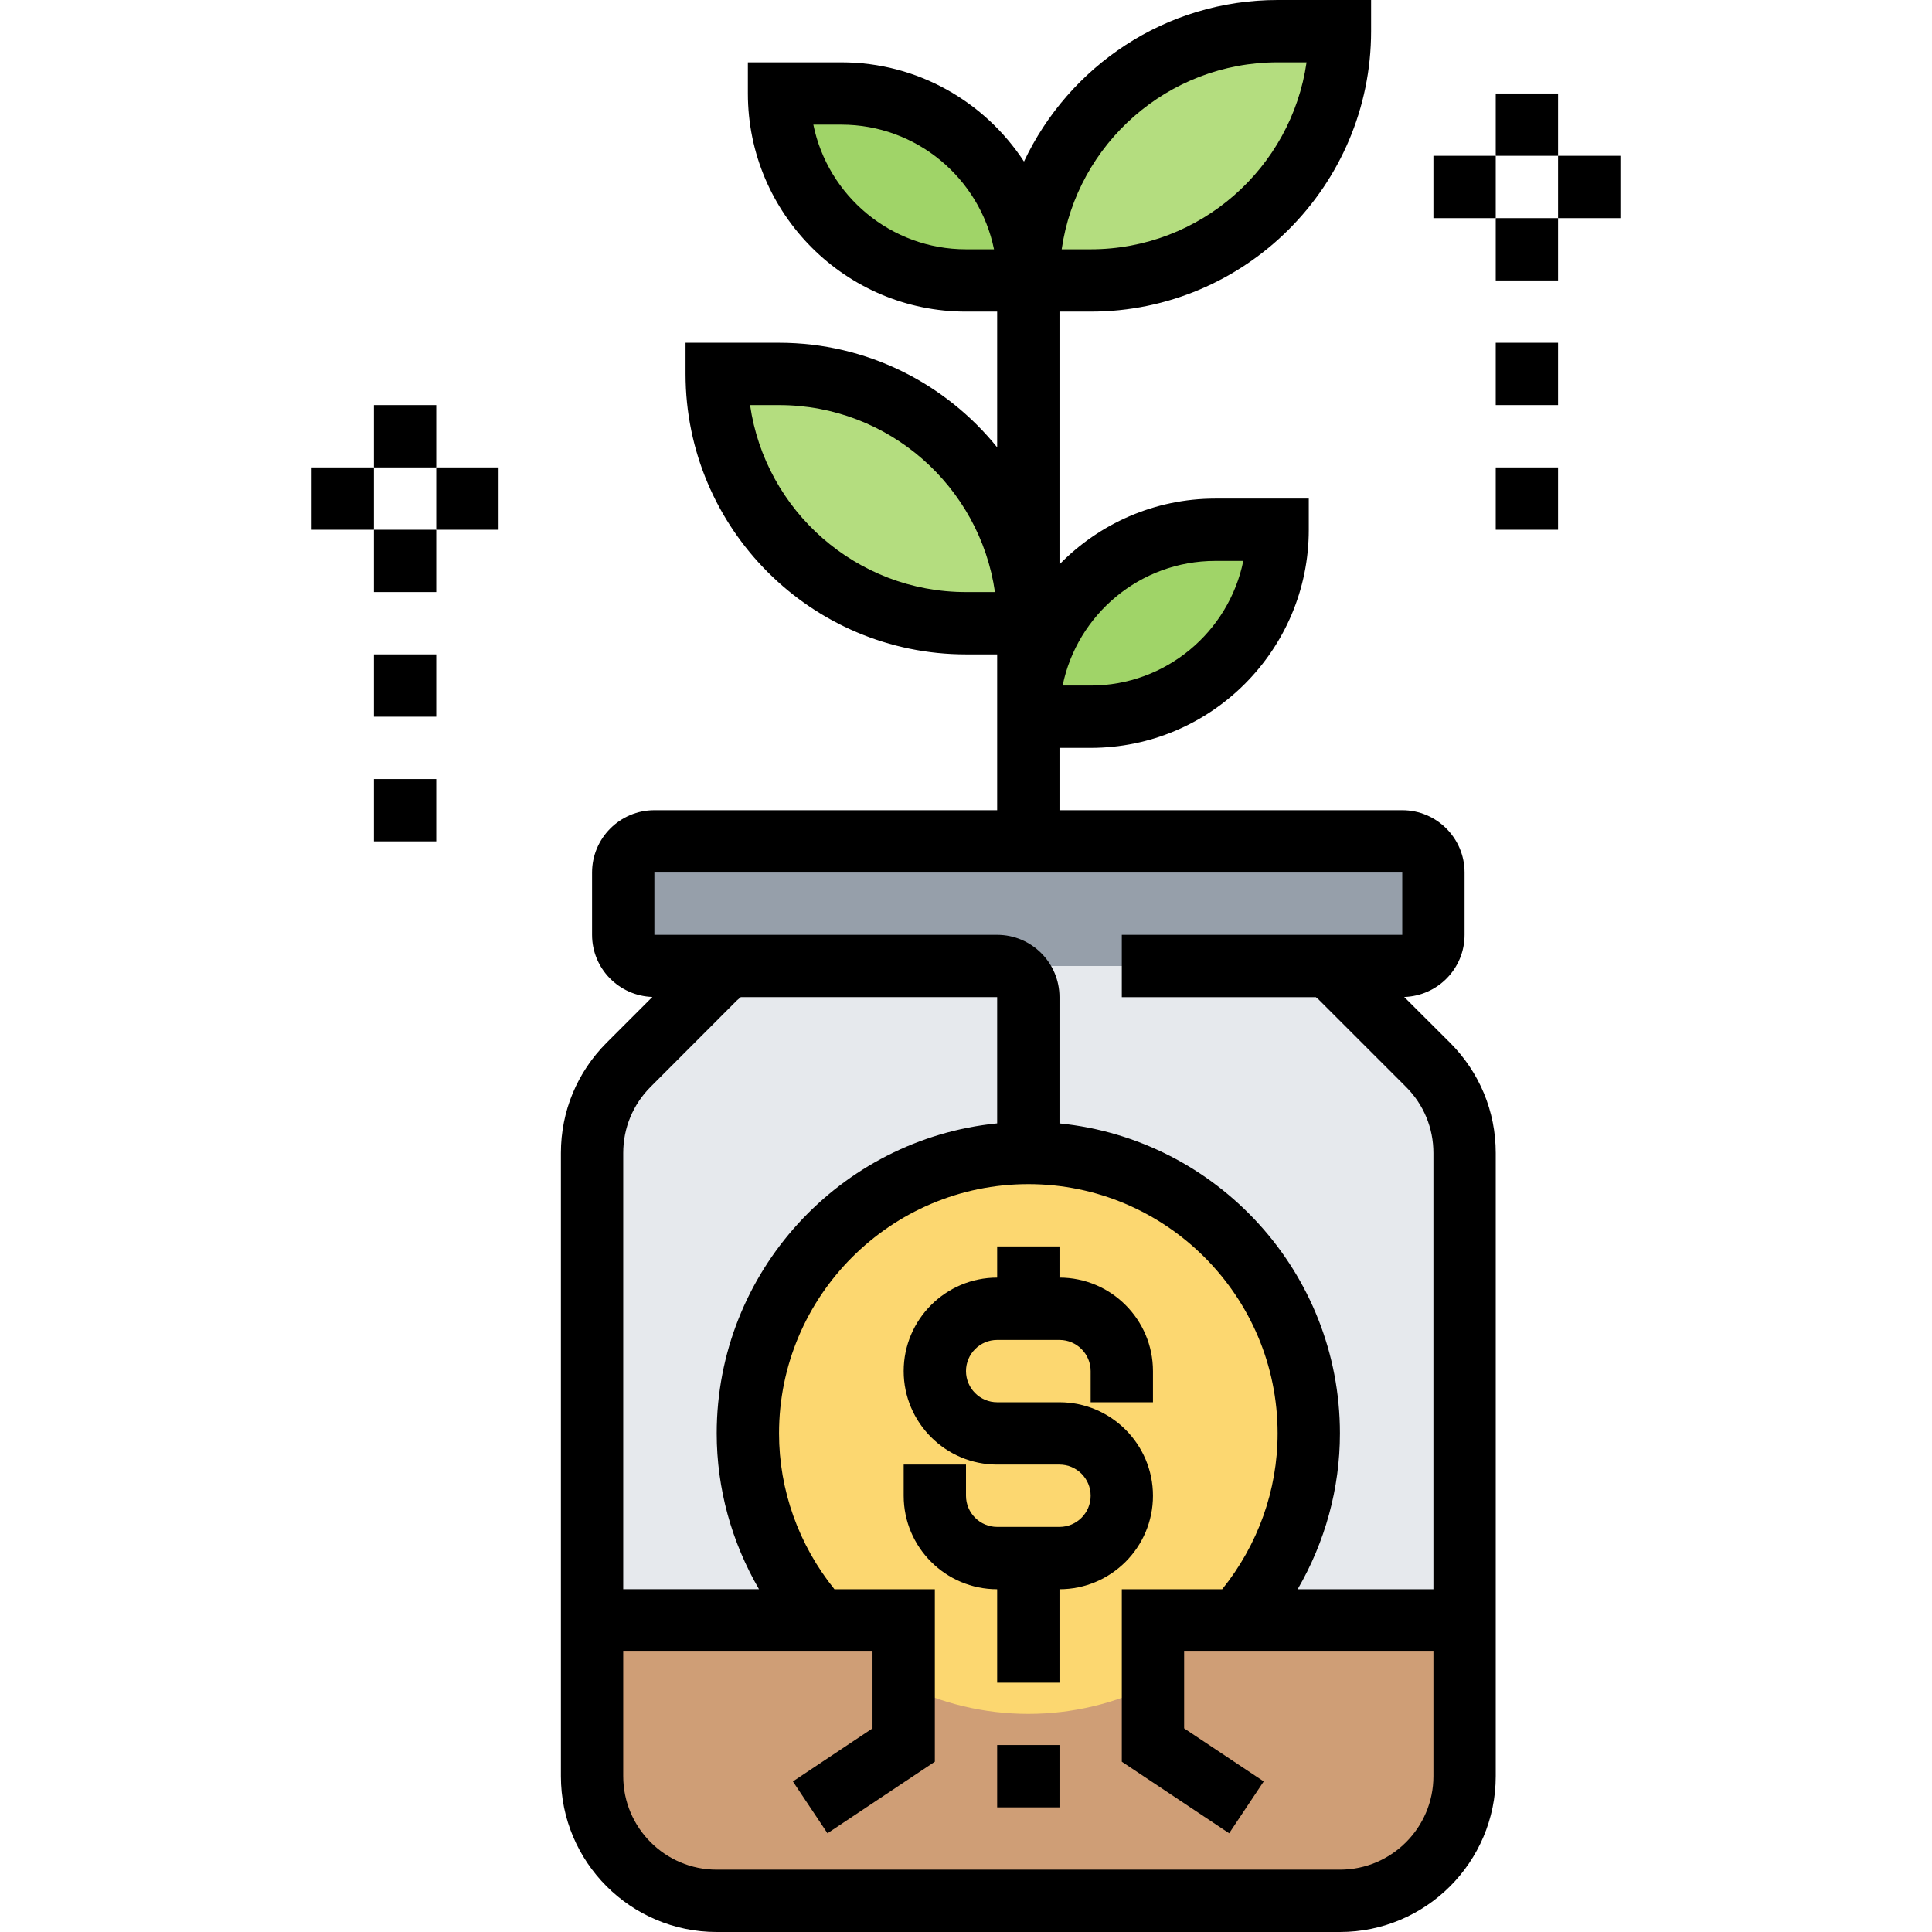 <svg height="496pt" viewBox="-80 0 496 496" width="496pt" xmlns="http://www.w3.org/2000/svg"><path d="m216 416h-144v40c0 17.68 14.32 32 32 32h160c17.68 0 32-14.32 32-32v-40zm0 0" fill="#cf9e76"/><path d="m184 160h-16c-35.359 0-64-28.641-64-64h16c35.359 0 64 28.641 64 64zm0 0" fill="#b4dd7f"/><path d="m248 8h16c0 35.359-28.641 64-64 64h-16c0-35.359 28.641-64 64-64zm0 0" fill="#b4dd7f"/><path d="m232 136h16c0 26.48-21.52 48-48 48h-16c0-26.48 21.52-48 48-48zm0 0" fill="#a0d468"/><path d="m296 296v120h-58.398c11.438-12.719 18.398-29.602 18.398-48 0-39.762-32.238-72-72-72v-40c0-4.398-3.602-8-8-8h84.641c2.078 1.68 3.359 2.719 3.359 2.719l22.641 22.641c6 6 9.359 14.16 9.359 22.641zm0 0" fill="#e6e9ed"/><path d="m288 224v16c0 4.398-3.602 8-8 8h-192c-4.398 0-8-3.602-8-8v-16c0-4.398 3.602-8 8-8h192c4.398 0 8 3.602 8 8zm0 0" fill="#969faa"/><path d="m256 368c0 18.398-6.961 35.281-18.398 48h-21.602v16.48c-9.602 4.801-20.559 7.52-32 7.52s-22.398-2.719-32-7.52v-16.48h-21.602c-11.438-12.719-18.398-29.602-18.398-48 0-39.762 32.238-72 72-72s72 32.238 72 72zm0 0" fill="#fcd770"/><path d="m184 256v40c-39.762 0-72 32.238-72 72 0 18.398 6.961 35.281 18.398 48h-58.398v-120c0-8.48 3.359-16.641 9.359-22.641l22.641-22.641s1.281-1.039 3.359-2.719h68.641c4.398 0 8 3.602 8 8zm0 0" fill="#e6e9ed"/><path d="m184 72h-16c-26.48 0-48-21.52-48-48h16c26.48 0 48 21.52 48 48zm0 0" fill="#a0d468"/><path d="m216 384c0-13.23-10.77-24-24-24h-16c-4.414 0-8-3.594-8-8s3.586-8 8-8h16c4.414 0 8 3.594 8 8v8h16v-8c0-13.23-10.77-24-24-24v-8h-16v8c-13.23 0-24 10.77-24 24s10.77 24 24 24h16c4.414 0 8 3.594 8 8s-3.586 8-8 8h-16c-4.414 0-8-3.594-8-8v-8h-16v8c0 13.23 10.77 24 24 24v24h16v-24c13.23 0 24-10.77 24-24zm0 0"/><path d="m176 448h16v16h-16zm0 0"/><path d="m16 104h16v16h-16zm0 0"/><path d="m0 120h16v16h-16zm0 0"/><path d="m16 136h16v16h-16zm0 0"/><path d="m32 120h16v16h-16zm0 0"/><path d="m304 24h16v16h-16zm0 0"/><path d="m288 40h16v16h-16zm0 0"/><path d="m304 56h16v16h-16zm0 0"/><path d="m320 40h16v16h-16zm0 0"/><path d="m16 168h16v16h-16zm0 0"/><path d="m16 200h16v16h-16zm0 0"/><path d="m304 88h16v16h-16zm0 0"/><path d="m304 120h16v16h-16zm0 0"/><path d="m280.496 255.953c8.594-.273 15.504-7.297 15.504-15.953v-16c0-8.824-7.176-16-16-16h-88v-16h8c30.871 0 56-25.121 56-56v-8h-24c-15.664 0-29.824 6.48-40 16.887v-64.887h8c39.703 0 72-32.305 72-72v-8h-24c-28.785 0-53.602 17.016-65.113 41.473-10.008-15.312-27.27-25.473-46.887-25.473h-24v8c0 30.879 25.129 56 56 56h8v34.848c-13.207-16.352-33.391-26.848-56-26.848h-24v8c0 39.695 32.297 72 72 72h8v40h-88c-8.824 0-16 7.176-16 16v16c0 8.648 6.902 15.672 15.488 15.945l-11.77 11.766c-7.551 7.57-11.719 17.609-11.719 28.289v160c0 22.055 17.945 40 40 40h160c22.055 0 40-17.945 40-40v-160c0-10.68-4.168-20.719-11.719-28.289zm-48.496-111.953h7.191c-3.719 18.23-19.871 32-39.191 32h-7.191c3.711-18.23 19.871-32 39.191-32zm-64-80c-19.32 0-35.48-13.77-39.191-32h7.191c19.32 0 35.48 13.77 39.191 32zm80-48h7.434c-3.898 27.105-27.266 48-55.434 48h-7.434c3.898-27.105 27.266-48 55.434-48zm-80 136c-28.168 0-51.535-20.895-55.434-48h7.434c28.168 0 51.535 20.895 55.434 48zm-80 72h192v16h-72v16h49.816c.297.238.582.48.59.48l22.555 22.551c4.543 4.535 7.039 10.562 7.039 16.969v112h-34.855c7.031-12.105 10.855-25.848 10.855-40 0-41.414-31.633-75.566-72-79.594v-32.406c0-8.824-7.176-16-16-16h-88zm-.969 55.023 22.176-22.207c.031-.031.402-.336.984-.824h65.809v32.406c-40.367 4.027-72 38.188-72 79.594 0 14.152 3.824 27.895 10.855 40h-34.855v-111.992c0-6.406 2.496-12.434 7.031-16.977zm176.969 200.977h-160c-13.23 0-24-10.77-24-24v-32h64v19.719l-20.441 13.625 8.875 13.312 27.566-18.375v-44.281h-25.777c-9.16-11.375-14.223-25.426-14.223-40 0-35.289 28.711-64 64-64s64 28.711 64 64c0 14.574-5.062 28.625-14.223 40h-25.777v44.281l27.559 18.375 8.875-13.312-20.434-13.625v-19.719h64v32c0 13.23-10.77 24-24 24zm0 0"/></svg>